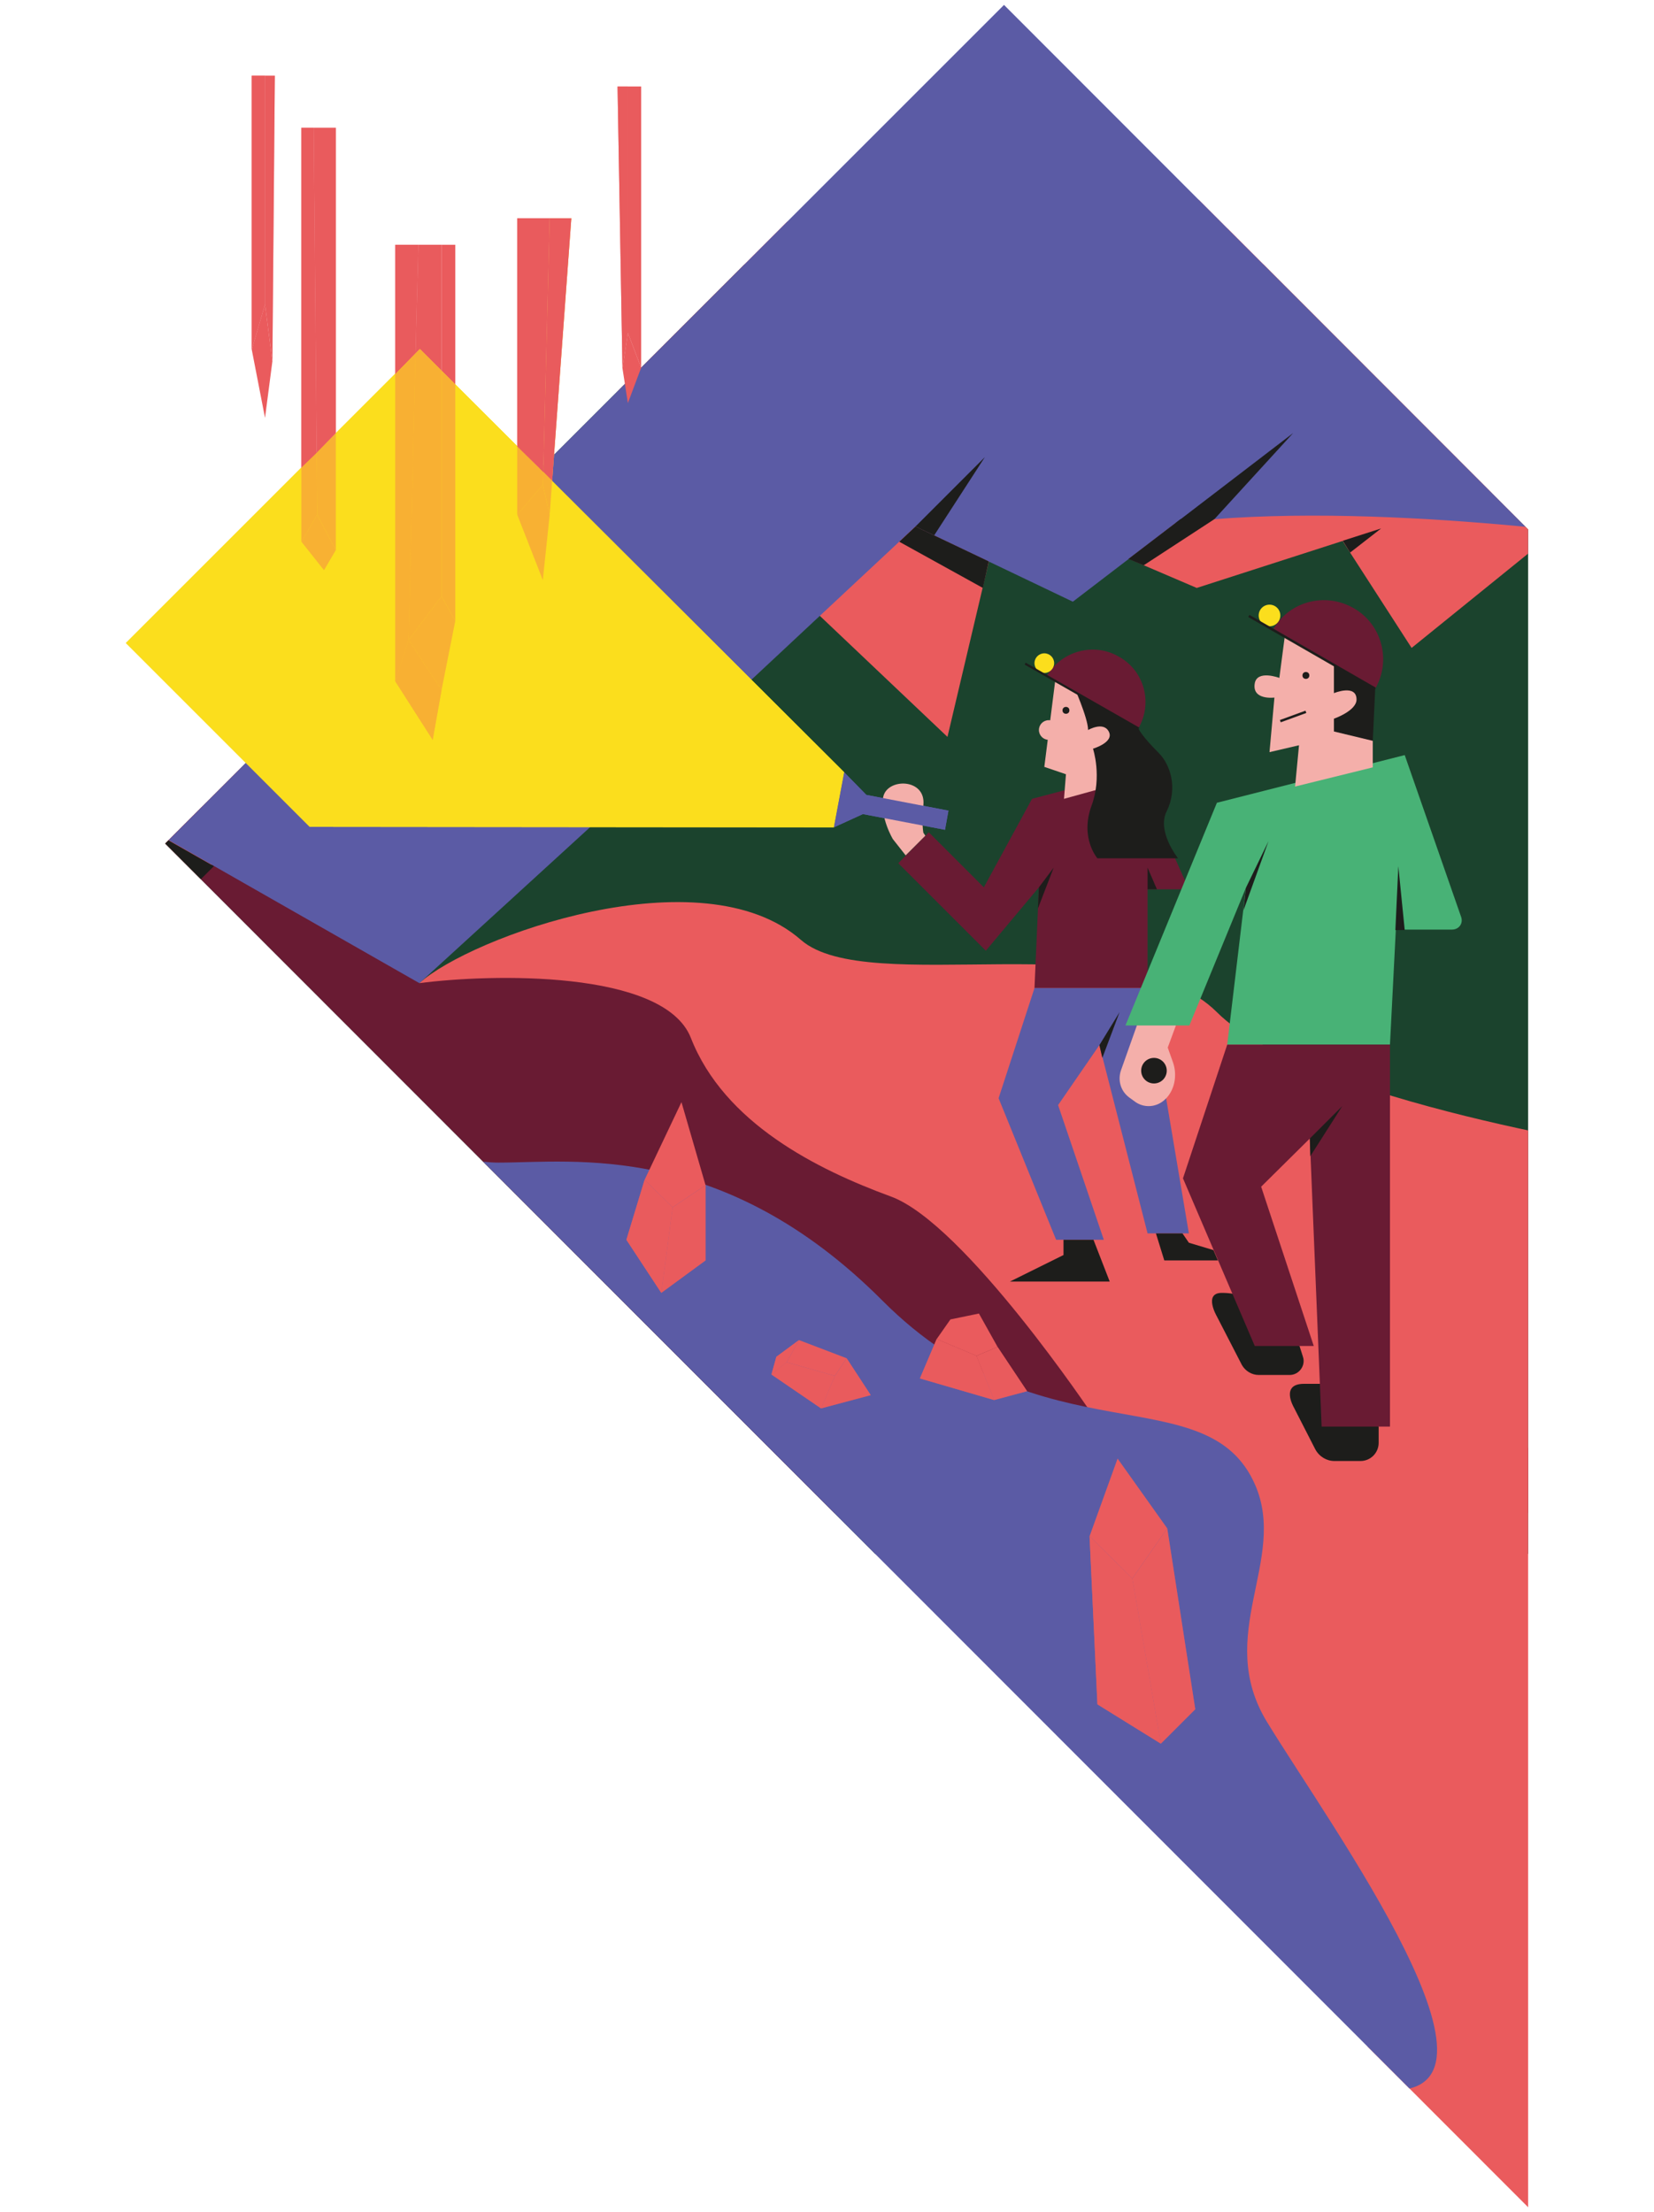 <?xml version="1.0" encoding="utf-8"?>
<!-- Generator: Adobe Illustrator 22.1.0, SVG Export Plug-In . SVG Version: 6.00 Build 0)  -->
<svg version="1.1" id="Layer_1" xmlns="http://www.w3.org/2000/svg" xmlns:xlink="http://www.w3.org/1999/xlink" x="0px" y="0px"
	 viewBox="0 0 336.4 450" style="enable-background:new 0 0 336.4 450;" xml:space="preserve">
<style type="text/css">
	.st0{clip-path:url(#SVGID_2_);fill:#1B432D;}
	.st1{clip-path:url(#SVGID_2_);fill:#691B33;}
	.st2{clip-path:url(#SVGID_2_);fill:#EA5B5D;}
	.st3{clip-path:url(#SVGID_2_);fill:#5B5BA5;}
	.st4{clip-path:url(#SVGID_2_);fill:#1D1D1B;}
	.st5{opacity:0.45;clip-path:url(#SVGID_2_);fill:#EA5B5D;}
	.st6{clip-path:url(#SVGID_2_);fill:#F4AFAA;}
	.st7{clip-path:url(#SVGID_2_);fill:#FBDE1D;}
	.st8{clip-path:url(#SVGID_2_);fill:none;stroke:#1D1D1B;stroke-width:0.443;stroke-miterlimit:10;}
	.st9{clip-path:url(#SVGID_2_);fill:#48B276;}
	.st10{clip-path:url(#SVGID_2_);fill:none;stroke:#1D1D1B;stroke-width:0.496;stroke-miterlimit:10;}
	.st11{fill:#FBDE1D;}
	.st12{fill:#F8B133;}
	.st13{opacity:0.45;fill:#F8B133;}
	.st14{fill:#EA5B5D;}
	.st15{opacity:0.45;fill:#EA5B5D;}
	.st16{fill:none;stroke:#EA5B5D;stroke-width:0.327;stroke-miterlimit:10;}
	.st17{fill:#5B5BA5;}
</style>
<g>
	<g>
		<defs>
			<polygon id="SVGID_1_" points="33.6,171.6 310.8,449 310.8,107.7 204.2,1 			"/>
		</defs>
		<clipPath id="SVGID_2_">
			<use xlink:href="#SVGID_1_"  style="overflow:visible;"/>
		</clipPath>
		<rect x="-19.4" y="53.8" class="st0" width="355.8" height="262.3"/>
		<polygon class="st1" points="-21,113.4 85.3,200 122.1,191.2 174.3,219.2 334.8,307.8 -14.3,307.8 		"/>
		<polygon class="st2" points="232.6,47.3 287.1,131.8 360.6,72.3 323.8,43.1 		"/>
		<polygon class="st2" points="192.7,149.9 215.8,52 122,40.3 126.5,87.1 		"/>
		<polygon class="st2" points="330.3,91.6 255.5,24.4 200.2,101.1 243.4,119.6 		"/>
		<polygon class="st2" points="45.1,76.3 -39.1,131.3 20.8,204.4 49.7,167.4 		"/>
		<path class="st3" d="M70.4,56.4L-17.8-69v243l20.9-20.9L85.3,200l67.5-61.7l33.4-31.2l32,15.3l20.9-16c39.6-4.9,95.7,3.7,95.7,3.7
			V-69L70.4,56.4z"/>
		<path class="st2" d="M222.4,288.1c0,0-26.2-39.2-41.2-44.7c-15-5.5-33.9-14.9-40.7-32.3c-5.5-13.9-40.9-13-55.2-11.1
			c10.3-9.4,57.4-26.5,77.6-8.8c13.6,11.9,66.3-3.6,84.6,14.7s87.3,28.5,87.3,28.5L366.5,467l-66.2,0.2L222.4,288.1z"/>
		<path class="st3" d="M-14.3,246c0,0,29-24.3,55.3-24.3s45.2,14.8,60.4,14.8s45.6-4.5,78.1,28.1s66.1,15.1,75.8,37.5
			c6.6,15.3-8.4,30.5,2.4,48.2c13,21.3,54,77.6,23.6,74.8c-76-7-295.7-117.4-295.7-117.4V246z"/>
		<polyline class="st4" points="186.2,107.1 201.1,114.2 199.9,119.6 182.9,110.2 186.2,107.1 		"/>
		<polygon class="st4" points="240.1,105.6 229.5,113.7 232.6,115 247,105.6 		"/>
		<polygon class="st4" points="273.1,110 280.9,107.5 274.6,112.4 		"/>
		<polygon class="st2" points="172.2,276.3 177.1,283.8 167,286.5 169.8,279.9 		"/>
		<polygon class="st2" points="162.5,272.6 172.2,276.3 169.8,279.9 160,277.1 		"/>
		<polygon class="st2" points="169.8,279.9 167,286.5 156.9,279.6 160,277.1 		"/>
		<polygon class="st2" points="162.5,272.6 157.9,276 156.9,279.6 160,277.1 		"/>
		<polygon class="st5" points="172.2,276.3 177.1,283.8 167,286.5 169.8,279.9 		"/>
		<polygon class="st5" points="169.8,279.9 167,286.5 156.9,279.6 160,277.1 		"/>
		<polygon class="st5" points="162.5,272.6 157.9,276 156.9,279.6 160,277.1 		"/>
		<polygon class="st5" points="169.8,279.9 167,286.5 156.9,279.6 160,277.1 		"/>
		<polygon class="st5" points="162.5,272.6 157.9,276 156.9,279.6 160,277.1 		"/>
		<polygon class="st2" points="138.6,224.2 143.5,241.1 136.8,245.6 131.1,240 		"/>
		<polygon class="st2" points="143.5,256.4 134.5,263 136.8,245.6 143.5,241.1 		"/>
		<polygon class="st2" points="131.1,240 127.4,252.2 134.5,263 136.8,245.6 		"/>
		<polygon class="st5" points="143.5,256.4 134.5,263 136.8,245.6 143.5,241.1 		"/>
		<polygon class="st5" points="131.1,240 127.4,252.2 134.5,263 136.8,245.6 		"/>
		<polygon class="st5" points="131.1,240 127.4,252.2 134.5,263 136.8,245.6 		"/>
		<polygon class="st4" points="186.2,107.1 200.3,93 190,108.9 		"/>
		<polygon class="st4" points="239.1,106.4 263,88.1 247,105.6 		"/>
		<polygon class="st4" points="-0.8,157.1 40.7,179 43.5,176.2 3.1,153.2 		"/>
		<polygon class="st1" points="231.1,156.9 209.9,162.5 200.1,180.5 188.9,169.3 182.7,175.6 200.5,193.4 211.3,180.5 210.4,201 
			233.4,201 233.4,180.9 241.8,180.9 		"/>
		<polygon class="st3" points="210.4,201 203.1,223.4 214.8,252.2 224.5,252.2 215.2,224.8 223.6,212.6 233.4,250.9 241.8,250.9 
			233.4,201 		"/>
		<polygon class="st4" points="222.4,252.2 225.7,260.7 205.4,260.7 216.3,255.3 216.3,252.2 		"/>
		<polygon class="st4" points="235.1,250.9 236.8,256.4 247.7,256.4 246.8,254.3 241.8,252.8 240.5,250.9 		"/>
		<polygon class="st4" points="211.3,180.5 214.3,176.5 211.1,184.8 		"/>
		<polygon class="st4" points="233.4,180.9 233.4,176.5 235.3,180.9 		"/>
		<polygon class="st4" points="223.6,212.6 227.7,205.9 224.2,215.2 		"/>
		<polygon class="st3" points="176.2,161.7 171.7,157.1 169.6,168.3 175.5,165.6 192.2,168.8 192.9,164.9 		"/>
		<path class="st6" d="M184.2,174l-2.6-3.3c0,0-2.6-4.3-2-8.4c0.6-4.1,8.8-4.1,8.2,1.5c-0.4,3.5,0,5.6,0,5.6l0.4,0.6L184.2,174z"/>
		<polygon class="st6" points="216.4,162.5 216.8,157.5 212.4,156 214.6,138.6 229.5,147.2 225.8,159.9 		"/>
		<circle class="st6" cx="213.3" cy="148.5" r="2"/>
		<path class="st4" d="M221.3,148.5c0,0,3.1-1.8,4.2,0.3c1.2,2.2-3.2,3.5-3.2,3.5s1.9,5.7-0.3,11.6c-2.4,6.6,1.2,10.7,1.2,10.7h16.4
			c0,0-4.4-5.5-2.3-9.6c2.3-4.7,0.7-9.5-1.6-11.8c-3.6-3.6-4.1-4.9-4.1-4.9l-13.3-9C218.2,139.2,221.3,146,221.3,148.5z"/>
		<path class="st1" d="M227.6,133.6c-5.1-3-11.7-1.2-14.7,3.9l18.6,10.7C234.5,143.1,232.8,136.5,227.6,133.6z"/>
		<circle class="st7" cx="212.4" cy="134.9" r="2"/>
		<line class="st8" x1="208.5" y1="135" x2="231.6" y2="148.2"/>
		<circle class="st4" cx="216.8" cy="144.5" r="0.7"/>
		<path class="st6" d="M231.9,206.7l-3.9,11c-0.7,2-0.1,4.2,1.6,5.5l1.1,0.8c1.9,1.5,4.6,1.3,6.3-0.4l0,0c0.1-0.1,0.2-0.2,0.3-0.3
			c1.7-1.9,2.1-4.7,1.3-7.1l-1.1-3.1l2.4-6.5H231.9z"/>
		<path class="st4" d="M264.3,273.8l0.7,2.2c0.6,1.8-0.8,3.7-2.7,3.7H256c-1.4,0-2.7-0.8-3.4-2l-5.1-9.9c0,0-2.8-4.8,1-4.8
			c6.2,0,5.8,3.5,5.8,3.5L264.3,273.8z"/>
		<path class="st4" d="M280.4,290.2v3.3c0,2-1.6,3.7-3.7,3.7h-5.3c-1.6,0-3.1-0.9-3.9-2.4l-4.4-8.6c0,0-2.7-4.7,2.1-4.7
			c4,0,6.3,0,6.3,0L280.4,290.2z"/>
		<path class="st1" d="M275.3,123.7c-5.8-3.3-13.1-1.4-16.4,4.4l20.8,12C283,134.4,281.1,127,275.3,123.7z"/>
		<circle class="st7" cx="258.2" cy="125.2" r="2.2"/>
		<polygon class="st9" points="285.7,153.6 247.5,163.3 228.9,208.6 241.9,208.6 253.4,180.6 249.6,212.5 282.7,212.5 		"/>
		<polyline class="st1" points="249.6,212.5 240.6,239.7 255.2,273.8 267.2,273.8 256.5,241.4 266.4,231.6 268.8,290.2 282.7,290.2 
			282.7,212.5 		"/>
		<circle class="st4" cx="234.7" cy="217.8" r="2.6"/>
		<polygon class="st4" points="279.2,150.8 279.7,140.1 271.3,135.2 271.3,148.8 		"/>
		<path class="st6" d="M263.4,160l15.8-3.9v-5.4l-7.9-1.9v-2.6c0,0,4.6-1.6,4.6-3.9c0-3.2-4.6-1.3-4.6-1.3v-5.8l-10-5.7l-1.1,8.4
			c0,0-4.5-1.7-5,1.1c-0.6,3.5,4,2.9,4,2.9l-1,11.1l6-1.4L263.4,160z"/>
		<circle class="st4" cx="265.6" cy="137.4" r="0.7"/>
		<line class="st10" x1="254" y1="125.3" x2="279.7" y2="140.1"/>
		<line class="st10" x1="260.4" y1="146.7" x2="265.6" y2="144.8"/>
		<polygon class="st4" points="266.4,231.6 273,225 266.5,235.2 		"/>
		<polygon class="st4" points="253.4,180.6 258,171.1 252.9,185.2 		"/>
		<path class="st9" d="M285.7,153.6l11.5,33c0.4,1.3-0.5,2.5-1.9,2.5h-15.6L285.7,153.6z"/>
		<polygon class="st4" points="283.8,189.2 284.4,176.2 285.7,189.2 		"/>
	</g>
	<polygon class="st11" points="85.4,71 25.6,130.8 63,168.2 169.6,168.3 171.7,157.1 	"/>
	<polygon class="st11" points="85.4,71 25.6,130.8 63,168.2 169.6,168.3 171.7,157.1 	"/>
	<g>
		<polygon class="st12" points="89.8,140.4 88,150.5 80.4,138.6 83.1,130.2 		"/>
		<polygon class="st12" points="89.8,121.3 83.1,130.2 89.8,140.4 92.6,126.3 		"/>
		<polygon class="st12" points="110.4,118 105.2,104.7 110.4,98.6 111.8,104.7 		"/>
		<polygon class="st12" points="105.2,90.8 105.2,104.7 110.4,98.6 110.5,96 		"/>
		<polygon class="st13" points="105.2,90.8 105.2,104.7 110.4,98.6 110.5,96 		"/>
		<polygon class="st14" points="111.8,44.4 105.2,44.4 105.2,90.8 110.5,96 		"/>
		<polygon class="st11" points="111.8,44.4 110.5,96 112.3,97.8 116.2,44.4 		"/>
		<polygon class="st14" points="111.8,44.4 110.5,96 112.3,97.8 116.2,44.4 		"/>
		<polygon class="st15" points="111.8,44.4 105.2,44.4 105.2,90.8 110.5,96 		"/>
		<polygon class="st15" points="111.8,44.4 105.2,44.4 105.2,90.8 110.5,96 		"/>
		<polygon class="st15" points="111.8,44.4 110.5,96 112.3,97.8 116.2,44.4 		"/>
		<polygon class="st12" points="110.4,98.6 111.8,104.7 112.3,97.8 110.5,96 		"/>
		<path class="st16" d="M94.8,80.4"/>
		<polygon class="st14" points="85.1,49.8 80.4,49.8 80.4,76.1 84.5,71.9 		"/>
		<polygon class="st15" points="85.1,49.8 80.4,49.8 80.4,76.1 84.5,71.9 		"/>
		<polygon class="st15" points="85.1,49.8 80.4,49.8 80.4,76.1 84.5,71.9 		"/>
		<polygon class="st12" points="80.4,76.1 80.4,138.6 83.1,130.2 84.5,71.9 		"/>
		<polygon class="st13" points="89.8,140.4 88,150.5 80.4,138.6 83.1,130.2 		"/>
		<polygon class="st13" points="80.4,76.1 80.4,138.6 83.1,130.2 84.5,71.9 		"/>
		<polygon class="st13" points="89.8,140.4 88,150.5 80.4,138.6 83.1,130.2 		"/>
		<polygon class="st13" points="80.4,76.1 80.4,138.6 83.1,130.2 84.5,71.9 		"/>
		<polygon class="st14" points="85.4,71 89.8,75.4 89.8,49.8 85.1,49.8 84.5,71.9 		"/>
		<polygon class="st15" points="85.4,71 89.8,75.4 89.8,49.8 85.1,49.8 84.5,71.9 		"/>
		<polygon class="st12" points="85.4,71 84.5,71.9 83.1,130.2 89.8,121.3 89.8,75.4 		"/>
		<polygon class="st13" points="85.4,71 84.5,71.9 83.1,130.2 89.8,121.3 89.8,75.4 		"/>
		<polygon class="st14" points="92.6,78.2 92.6,49.8 89.8,49.8 89.8,75.4 		"/>
		<polygon class="st12" points="89.8,75.4 89.8,121.3 92.6,126.3 92.6,78.2 		"/>
		<polygon class="st12" points="61.3,110.2 65.9,116 68.3,111.9 64.5,104.7 		"/>
		<polygon class="st12" points="64.4,92.1 61.3,95.1 61.3,110.2 64.5,104.7 		"/>
		<polygon class="st13" points="64.4,92.1 61.3,95.1 61.3,110.2 64.5,104.7 		"/>
		<polygon class="st14" points="63.8,26 61.3,26 61.3,95.1 64.4,92.1 		"/>
		<polygon class="st12" points="64.4,92.1 64.5,104.7 68.3,111.9 68.3,88.1 		"/>
		<polygon class="st14" points="68.3,88.1 68.3,26 63.8,26 64.4,92.1 		"/>
		<polygon class="st15" points="63.8,26 61.3,26 61.3,95.1 64.4,92.1 		"/>
		<polygon class="st15" points="63.8,26 61.3,26 61.3,95.1 64.4,92.1 		"/>
		<polygon class="st15" points="68.3,88.1 68.3,26 63.8,26 64.4,92.1 		"/>
		<polygon class="st14" points="127.7,82 126.6,74.9 127.7,67.7 130.4,74.8 		"/>
		<polygon class="st14" points="130.4,74.8 130.4,17.6 127.7,17.6 127.7,67.7 		"/>
		<polygon class="st14" points="126.6,74.9 125.6,17.6 127.7,17.6 127.7,67.7 		"/>
		<polygon class="st15" points="130.4,74.8 130.4,17.6 127.7,17.6 127.7,67.7 		"/>
		<polygon class="st15" points="126.6,74.9 125.6,17.6 127.7,17.6 127.7,67.7 		"/>
		<polygon class="st15" points="126.6,74.9 125.6,17.6 127.7,17.6 127.7,67.7 		"/>
		<polygon class="st14" points="53.9,85 51.2,71.1 53.9,61.9 55.4,73.5 		"/>
		<polygon class="st14" points="53.9,61.9 53.9,15.4 55.9,15.4 55.4,73.5 		"/>
		<polygon class="st14" points="51.2,71.1 51.2,15.4 53.9,15.4 53.9,61.9 		"/>
		<polygon class="st15" points="53.9,61.9 53.9,15.4 55.9,15.4 55.4,73.5 		"/>
		<polygon class="st15" points="51.2,71.1 51.2,15.4 53.9,15.4 53.9,61.9 		"/>
		<polygon class="st15" points="51.2,71.1 51.2,15.4 53.9,15.4 53.9,61.9 		"/>
	</g>
	<g>
		<polygon class="st14" points="227.3,296.7 221.6,312.5 230.3,321.1 237.4,310.9 		"/>
		<polygon class="st14" points="237.4,310.9 230.3,321.1 236.1,354.7 243.1,347.7 		"/>
		<polygon class="st15" points="237.4,310.9 230.3,321.1 236.1,354.7 243.1,347.7 		"/>
		<polygon class="st14" points="221.6,312.5 230.3,321.1 236.1,354.7 223.2,346.7 		"/>
		<polygon class="st15" points="221.6,312.5 230.3,321.1 236.1,354.7 223.2,346.7 		"/>
		<polygon class="st15" points="221.6,312.5 230.3,321.1 236.1,354.7 223.2,346.7 		"/>
	</g>
	<g>
		<polygon class="st14" points="190.5,272.4 198.6,275.8 202.9,274 199.1,267.2 193.3,268.4 		"/>
		<polygon class="st14" points="187.1,280.4 190.5,272.4 198.6,275.8 202.2,284.8 		"/>
		<polygon class="st14" points="208.9,283 202.9,274 198.6,275.8 202.2,284.8 		"/>
		<polygon class="st15" points="187.1,280.4 190.5,272.4 198.6,275.8 202.2,284.8 		"/>
		<polygon class="st15" points="187.1,280.4 190.5,272.4 198.6,275.8 202.2,284.8 		"/>
		<polygon class="st15" points="208.9,283 202.9,274 198.6,275.8 202.2,284.8 		"/>
	</g>
	<polygon class="st17" points="176.2,161.7 171.7,157.1 169.6,168.3 175.5,165.6 192.2,168.8 192.9,164.9 	"/>
</g>
</svg>

